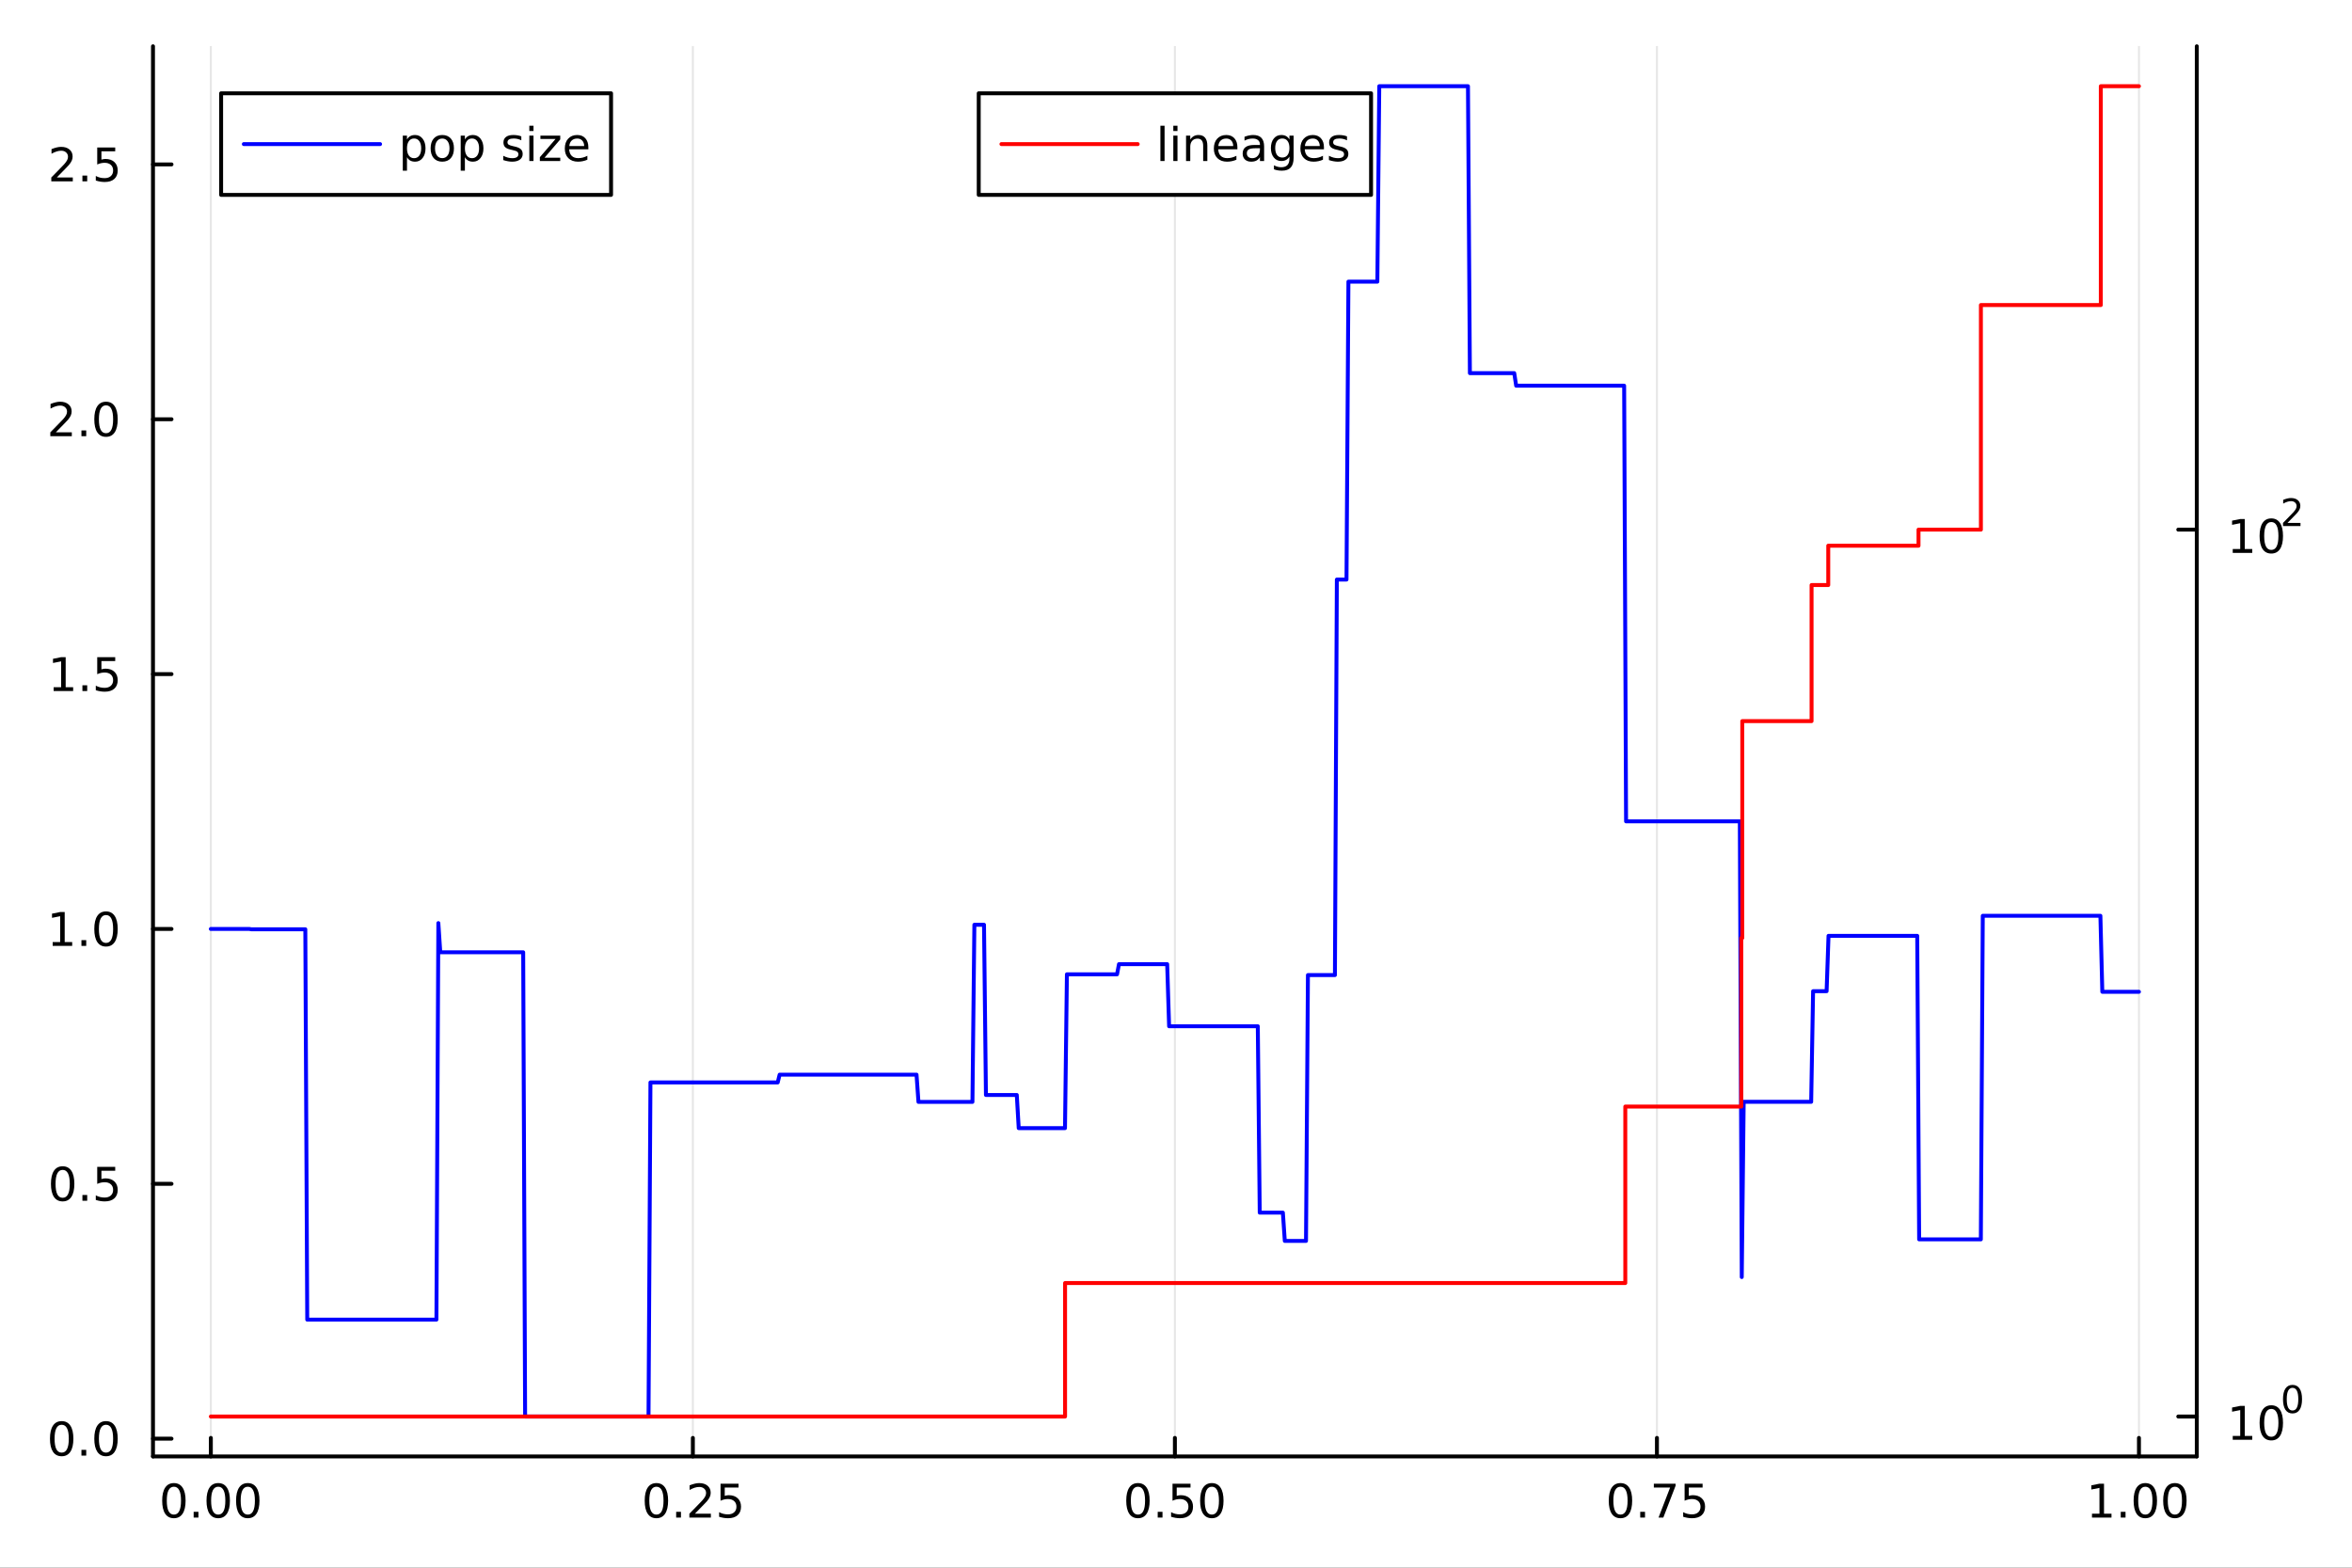 <svg xmlns="http://www.w3.org/2000/svg" xmlns:xlink="http://www.w3.org/1999/xlink" width="600" height="400" viewBox="0 0 2400 1600">
<rect x="0" y="0" width="2400" height="1600" fill="#333333" stroke="none"/>
<defs>
  <clipPath id="clip270">
    <rect x="0" y="0" width="2400" height="1600"></rect>
  </clipPath>
</defs>
<path clip-path="url(#clip270)" d="M0 1600 L2400 1600 L2400 0 L0 0  Z" fill="#ffffff" fill-rule="evenodd" fill-opacity="1"></path>
<defs>
  <clipPath id="clip271">
    <rect x="480" y="0" width="1681" height="1600"></rect>
  </clipPath>
</defs>
<path clip-path="url(#clip270)" d="M156.112 1486.45 L2241.63 1486.45 L2241.63 47.244 L156.112 47.244  Z" fill="#ffffff" fill-rule="evenodd" fill-opacity="1"></path>
<defs>
  <clipPath id="clip272">
    <rect x="156" y="47" width="2087" height="1440"></rect>
  </clipPath>
</defs>
<polyline clip-path="url(#clip272)" style="stroke:#000000; stroke-linecap:round; stroke-linejoin:round; stroke-width:2; stroke-opacity:0.1; fill:none" points="215.136,1486.45 215.136,47.244 "></polyline>
<polyline clip-path="url(#clip272)" style="stroke:#000000; stroke-linecap:round; stroke-linejoin:round; stroke-width:2; stroke-opacity:0.1; fill:none" points="707.004,1486.45 707.004,47.244 "></polyline>
<polyline clip-path="url(#clip272)" style="stroke:#000000; stroke-linecap:round; stroke-linejoin:round; stroke-width:2; stroke-opacity:0.1; fill:none" points="1198.87,1486.45 1198.87,47.244 "></polyline>
<polyline clip-path="url(#clip272)" style="stroke:#000000; stroke-linecap:round; stroke-linejoin:round; stroke-width:2; stroke-opacity:0.1; fill:none" points="1690.74,1486.45 1690.74,47.244 "></polyline>
<polyline clip-path="url(#clip272)" style="stroke:#000000; stroke-linecap:round; stroke-linejoin:round; stroke-width:2; stroke-opacity:0.1; fill:none" points="2182.61,1486.45 2182.61,47.244 "></polyline>
<polyline clip-path="url(#clip270)" style="stroke:#000000; stroke-linecap:round; stroke-linejoin:round; stroke-width:4; stroke-opacity:1; fill:none" points="156.112,1486.45 2241.63,1486.45 "></polyline>
<polyline clip-path="url(#clip270)" style="stroke:#000000; stroke-linecap:round; stroke-linejoin:round; stroke-width:4; stroke-opacity:1; fill:none" points="215.136,1486.45 215.136,1467.55 "></polyline>
<polyline clip-path="url(#clip270)" style="stroke:#000000; stroke-linecap:round; stroke-linejoin:round; stroke-width:4; stroke-opacity:1; fill:none" points="707.004,1486.45 707.004,1467.55 "></polyline>
<polyline clip-path="url(#clip270)" style="stroke:#000000; stroke-linecap:round; stroke-linejoin:round; stroke-width:4; stroke-opacity:1; fill:none" points="1198.87,1486.45 1198.87,1467.55 "></polyline>
<polyline clip-path="url(#clip270)" style="stroke:#000000; stroke-linecap:round; stroke-linejoin:round; stroke-width:4; stroke-opacity:1; fill:none" points="1690.74,1486.45 1690.74,1467.55 "></polyline>
<polyline clip-path="url(#clip270)" style="stroke:#000000; stroke-linecap:round; stroke-linejoin:round; stroke-width:4; stroke-opacity:1; fill:none" points="2182.61,1486.45 2182.61,1467.55 "></polyline>
<path clip-path="url(#clip270)" d="M177.44 1517.37 Q173.829 1517.37 172 1520.93 Q170.194 1524.47 170.194 1531.6 Q170.194 1538.71 172 1542.27 Q173.829 1545.82 177.44 1545.82 Q181.074 1545.82 182.879 1542.27 Q184.708 1538.71 184.708 1531.6 Q184.708 1524.47 182.879 1520.93 Q181.074 1517.37 177.44 1517.37 M177.44 1513.66 Q183.25 1513.66 186.305 1518.27 Q189.384 1522.85 189.384 1531.6 Q189.384 1540.33 186.305 1544.94 Q183.25 1549.52 177.44 1549.52 Q171.63 1549.52 168.551 1544.94 Q165.495 1540.33 165.495 1531.6 Q165.495 1522.85 168.551 1518.27 Q171.63 1513.66 177.44 1513.66 Z" fill="#000000" fill-rule="nonzero" fill-opacity="1"></path><path clip-path="url(#clip270)" d="M197.602 1542.97 L202.486 1542.97 L202.486 1548.85 L197.602 1548.85 L197.602 1542.97 Z" fill="#000000" fill-rule="nonzero" fill-opacity="1"></path><path clip-path="url(#clip270)" d="M222.671 1517.37 Q219.06 1517.37 217.231 1520.93 Q215.426 1524.47 215.426 1531.6 Q215.426 1538.71 217.231 1542.27 Q219.06 1545.82 222.671 1545.82 Q226.305 1545.82 228.111 1542.27 Q229.939 1538.71 229.939 1531.6 Q229.939 1524.47 228.111 1520.93 Q226.305 1517.37 222.671 1517.37 M222.671 1513.66 Q228.481 1513.66 231.537 1518.27 Q234.615 1522.85 234.615 1531.6 Q234.615 1540.33 231.537 1544.94 Q228.481 1549.52 222.671 1549.52 Q216.861 1549.52 213.782 1544.94 Q210.727 1540.33 210.727 1531.6 Q210.727 1522.85 213.782 1518.27 Q216.861 1513.66 222.671 1513.66 Z" fill="#000000" fill-rule="nonzero" fill-opacity="1"></path><path clip-path="url(#clip270)" d="M252.833 1517.37 Q249.222 1517.37 247.393 1520.93 Q245.587 1524.47 245.587 1531.6 Q245.587 1538.71 247.393 1542.27 Q249.222 1545.82 252.833 1545.82 Q256.467 1545.82 258.273 1542.27 Q260.101 1538.71 260.101 1531.6 Q260.101 1524.47 258.273 1520.93 Q256.467 1517.37 252.833 1517.37 M252.833 1513.66 Q258.643 1513.66 261.698 1518.27 Q264.777 1522.85 264.777 1531.6 Q264.777 1540.33 261.698 1544.94 Q258.643 1549.52 252.833 1549.52 Q247.023 1549.52 243.944 1544.94 Q240.888 1540.33 240.888 1531.6 Q240.888 1522.85 243.944 1518.27 Q247.023 1513.66 252.833 1513.66 Z" fill="#000000" fill-rule="nonzero" fill-opacity="1"></path><path clip-path="url(#clip270)" d="M669.805 1517.37 Q666.194 1517.37 664.365 1520.93 Q662.56 1524.47 662.56 1531.6 Q662.56 1538.71 664.365 1542.27 Q666.194 1545.82 669.805 1545.82 Q673.439 1545.82 675.245 1542.27 Q677.073 1538.71 677.073 1531.6 Q677.073 1524.47 675.245 1520.93 Q673.439 1517.37 669.805 1517.37 M669.805 1513.66 Q675.615 1513.66 678.671 1518.27 Q681.749 1522.85 681.749 1531.6 Q681.749 1540.33 678.671 1544.94 Q675.615 1549.52 669.805 1549.52 Q663.995 1549.52 660.916 1544.94 Q657.861 1540.33 657.861 1531.6 Q657.861 1522.85 660.916 1518.27 Q663.995 1513.66 669.805 1513.66 Z" fill="#000000" fill-rule="nonzero" fill-opacity="1"></path><path clip-path="url(#clip270)" d="M689.967 1542.97 L694.851 1542.97 L694.851 1548.85 L689.967 1548.85 L689.967 1542.97 Z" fill="#000000" fill-rule="nonzero" fill-opacity="1"></path><path clip-path="url(#clip270)" d="M709.064 1544.91 L725.383 1544.91 L725.383 1548.85 L703.439 1548.85 L703.439 1544.91 Q706.101 1542.16 710.684 1537.53 Q715.291 1532.88 716.471 1531.53 Q718.717 1529.01 719.596 1527.27 Q720.499 1525.51 720.499 1523.82 Q720.499 1521.07 718.555 1519.33 Q716.633 1517.6 713.532 1517.6 Q711.333 1517.6 708.879 1518.36 Q706.448 1519.13 703.671 1520.68 L703.671 1515.95 Q706.495 1514.82 708.948 1514.24 Q711.402 1513.66 713.439 1513.66 Q718.809 1513.66 722.004 1516.35 Q725.198 1519.03 725.198 1523.52 Q725.198 1525.65 724.388 1527.57 Q723.601 1529.47 721.495 1532.07 Q720.916 1532.74 717.814 1535.95 Q714.712 1539.15 709.064 1544.91 Z" fill="#000000" fill-rule="nonzero" fill-opacity="1"></path><path clip-path="url(#clip270)" d="M735.244 1514.29 L753.601 1514.29 L753.601 1518.22 L739.527 1518.22 L739.527 1526.7 Q740.545 1526.35 741.564 1526.19 Q742.582 1526 743.601 1526 Q749.388 1526 752.768 1529.17 Q756.147 1532.34 756.147 1537.76 Q756.147 1543.34 752.675 1546.44 Q749.203 1549.52 742.883 1549.52 Q740.707 1549.52 738.439 1549.15 Q736.194 1548.78 733.786 1548.04 L733.786 1543.34 Q735.869 1544.47 738.092 1545.03 Q740.314 1545.58 742.791 1545.58 Q746.795 1545.58 749.133 1543.48 Q751.471 1541.37 751.471 1537.76 Q751.471 1534.15 749.133 1532.04 Q746.795 1529.94 742.791 1529.94 Q740.916 1529.94 739.041 1530.35 Q737.189 1530.77 735.244 1531.65 L735.244 1514.29 Z" fill="#000000" fill-rule="nonzero" fill-opacity="1"></path><path clip-path="url(#clip270)" d="M1161.17 1517.37 Q1157.56 1517.37 1155.74 1520.93 Q1153.93 1524.47 1153.93 1531.6 Q1153.93 1538.71 1155.74 1542.27 Q1157.56 1545.82 1161.17 1545.82 Q1164.81 1545.82 1166.61 1542.27 Q1168.44 1538.71 1168.44 1531.6 Q1168.44 1524.47 1166.61 1520.93 Q1164.81 1517.37 1161.17 1517.37 M1161.17 1513.66 Q1166.99 1513.66 1170.04 1518.27 Q1173.12 1522.85 1173.12 1531.6 Q1173.12 1540.33 1170.04 1544.94 Q1166.99 1549.52 1161.17 1549.52 Q1155.36 1549.52 1152.29 1544.94 Q1149.23 1540.33 1149.23 1531.6 Q1149.23 1522.85 1152.29 1518.27 Q1155.36 1513.66 1161.17 1513.66 Z" fill="#000000" fill-rule="nonzero" fill-opacity="1"></path><path clip-path="url(#clip270)" d="M1181.34 1542.97 L1186.22 1542.97 L1186.22 1548.85 L1181.34 1548.85 L1181.34 1542.97 Z" fill="#000000" fill-rule="nonzero" fill-opacity="1"></path><path clip-path="url(#clip270)" d="M1196.45 1514.29 L1214.81 1514.29 L1214.81 1518.22 L1200.73 1518.22 L1200.73 1526.7 Q1201.75 1526.35 1202.77 1526.19 Q1203.79 1526 1204.81 1526 Q1210.6 1526 1213.98 1529.17 Q1217.36 1532.34 1217.36 1537.76 Q1217.36 1543.34 1213.88 1546.44 Q1210.41 1549.52 1204.09 1549.52 Q1201.92 1549.52 1199.65 1549.15 Q1197.4 1548.78 1194.99 1548.04 L1194.99 1543.34 Q1197.08 1544.47 1199.3 1545.03 Q1201.52 1545.58 1204 1545.58 Q1208 1545.58 1210.34 1543.48 Q1212.68 1541.37 1212.68 1537.76 Q1212.68 1534.15 1210.34 1532.04 Q1208 1529.94 1204 1529.94 Q1202.12 1529.94 1200.25 1530.35 Q1198.4 1530.77 1196.45 1531.65 L1196.45 1514.29 Z" fill="#000000" fill-rule="nonzero" fill-opacity="1"></path><path clip-path="url(#clip270)" d="M1236.57 1517.37 Q1232.96 1517.37 1231.13 1520.93 Q1229.32 1524.47 1229.32 1531.6 Q1229.32 1538.71 1231.13 1542.27 Q1232.96 1545.82 1236.57 1545.82 Q1240.2 1545.82 1242.01 1542.27 Q1243.84 1538.71 1243.84 1531.6 Q1243.84 1524.47 1242.01 1520.93 Q1240.2 1517.37 1236.57 1517.37 M1236.57 1513.66 Q1242.38 1513.66 1245.43 1518.27 Q1248.51 1522.85 1248.51 1531.6 Q1248.51 1540.33 1245.43 1544.94 Q1242.38 1549.52 1236.57 1549.52 Q1230.76 1549.52 1227.68 1544.94 Q1224.62 1540.33 1224.62 1531.6 Q1224.62 1522.85 1227.68 1518.27 Q1230.76 1513.66 1236.57 1513.66 Z" fill="#000000" fill-rule="nonzero" fill-opacity="1"></path><path clip-path="url(#clip270)" d="M1653.54 1517.37 Q1649.93 1517.37 1648.1 1520.93 Q1646.29 1524.47 1646.29 1531.6 Q1646.29 1538.71 1648.1 1542.27 Q1649.93 1545.82 1653.54 1545.82 Q1657.17 1545.82 1658.98 1542.27 Q1660.81 1538.71 1660.81 1531.6 Q1660.81 1524.47 1658.98 1520.93 Q1657.17 1517.37 1653.54 1517.37 M1653.54 1513.66 Q1659.35 1513.66 1662.41 1518.27 Q1665.48 1522.85 1665.48 1531.6 Q1665.48 1540.33 1662.41 1544.94 Q1659.35 1549.52 1653.54 1549.52 Q1647.73 1549.52 1644.65 1544.94 Q1641.6 1540.33 1641.6 1531.6 Q1641.6 1522.85 1644.65 1518.27 Q1647.73 1513.66 1653.54 1513.66 Z" fill="#000000" fill-rule="nonzero" fill-opacity="1"></path><path clip-path="url(#clip270)" d="M1673.7 1542.97 L1678.59 1542.97 L1678.59 1548.85 L1673.7 1548.85 L1673.7 1542.97 Z" fill="#000000" fill-rule="nonzero" fill-opacity="1"></path><path clip-path="url(#clip270)" d="M1687.59 1514.29 L1709.81 1514.29 L1709.81 1516.28 L1697.27 1548.85 L1692.38 1548.85 L1704.19 1518.22 L1687.59 1518.22 L1687.59 1514.29 Z" fill="#000000" fill-rule="nonzero" fill-opacity="1"></path><path clip-path="url(#clip270)" d="M1718.98 1514.29 L1737.34 1514.29 L1737.34 1518.22 L1723.26 1518.22 L1723.26 1526.7 Q1724.28 1526.35 1725.3 1526.19 Q1726.32 1526 1727.34 1526 Q1733.12 1526 1736.5 1529.17 Q1739.88 1532.34 1739.88 1537.76 Q1739.88 1543.34 1736.41 1546.44 Q1732.94 1549.52 1726.62 1549.52 Q1724.44 1549.52 1722.17 1549.15 Q1719.93 1548.78 1717.52 1548.04 L1717.52 1543.34 Q1719.6 1544.47 1721.83 1545.03 Q1724.05 1545.58 1726.53 1545.58 Q1730.53 1545.58 1732.87 1543.48 Q1735.21 1541.37 1735.21 1537.76 Q1735.21 1534.15 1732.87 1532.04 Q1730.53 1529.94 1726.53 1529.94 Q1724.65 1529.94 1722.78 1530.35 Q1720.92 1530.77 1718.98 1531.65 L1718.98 1514.29 Z" fill="#000000" fill-rule="nonzero" fill-opacity="1"></path><path clip-path="url(#clip270)" d="M2134.68 1544.91 L2142.32 1544.91 L2142.32 1518.55 L2134.01 1520.21 L2134.01 1515.95 L2142.27 1514.29 L2146.95 1514.29 L2146.95 1544.91 L2154.59 1544.91 L2154.59 1548.85 L2134.68 1548.85 L2134.68 1544.91 Z" fill="#000000" fill-rule="nonzero" fill-opacity="1"></path><path clip-path="url(#clip270)" d="M2164.03 1542.97 L2168.91 1542.97 L2168.91 1548.85 L2164.03 1548.85 L2164.03 1542.97 Z" fill="#000000" fill-rule="nonzero" fill-opacity="1"></path><path clip-path="url(#clip270)" d="M2189.1 1517.37 Q2185.49 1517.37 2183.66 1520.93 Q2181.85 1524.47 2181.85 1531.6 Q2181.85 1538.71 2183.66 1542.27 Q2185.49 1545.82 2189.1 1545.82 Q2192.73 1545.82 2194.54 1542.27 Q2196.37 1538.71 2196.37 1531.6 Q2196.37 1524.47 2194.54 1520.93 Q2192.73 1517.37 2189.1 1517.37 M2189.1 1513.66 Q2194.91 1513.66 2197.97 1518.27 Q2201.04 1522.85 2201.04 1531.6 Q2201.04 1540.33 2197.97 1544.94 Q2194.91 1549.52 2189.1 1549.52 Q2183.29 1549.52 2180.21 1544.94 Q2177.16 1540.33 2177.16 1531.6 Q2177.16 1522.85 2180.21 1518.27 Q2183.29 1513.66 2189.1 1513.66 Z" fill="#000000" fill-rule="nonzero" fill-opacity="1"></path><path clip-path="url(#clip270)" d="M2219.26 1517.37 Q2215.65 1517.37 2213.82 1520.93 Q2212.02 1524.47 2212.02 1531.6 Q2212.02 1538.71 2213.82 1542.27 Q2215.65 1545.82 2219.26 1545.82 Q2222.9 1545.82 2224.7 1542.27 Q2226.53 1538.71 2226.53 1531.6 Q2226.53 1524.47 2224.7 1520.93 Q2222.9 1517.37 2219.26 1517.37 M2219.26 1513.66 Q2225.07 1513.66 2228.13 1518.27 Q2231.21 1522.85 2231.21 1531.6 Q2231.21 1540.33 2228.13 1544.94 Q2225.07 1549.52 2219.26 1549.52 Q2213.45 1549.52 2210.37 1544.94 Q2207.32 1540.33 2207.32 1531.6 Q2207.32 1522.85 2210.37 1518.27 Q2213.45 1513.66 2219.26 1513.66 Z" fill="#000000" fill-rule="nonzero" fill-opacity="1"></path><polyline clip-path="url(#clip270)" style="stroke:#000000; stroke-linecap:round; stroke-linejoin:round; stroke-width:4; stroke-opacity:1; fill:none" points="156.112,1486.45 156.112,47.244 "></polyline>
<polyline clip-path="url(#clip270)" style="stroke:#000000; stroke-linecap:round; stroke-linejoin:round; stroke-width:4; stroke-opacity:1; fill:none" points="156.112,1468.33 175.01,1468.33 "></polyline>
<polyline clip-path="url(#clip270)" style="stroke:#000000; stroke-linecap:round; stroke-linejoin:round; stroke-width:4; stroke-opacity:1; fill:none" points="156.112,1208.22 175.01,1208.22 "></polyline>
<polyline clip-path="url(#clip270)" style="stroke:#000000; stroke-linecap:round; stroke-linejoin:round; stroke-width:4; stroke-opacity:1; fill:none" points="156.112,948.114 175.01,948.114 "></polyline>
<polyline clip-path="url(#clip270)" style="stroke:#000000; stroke-linecap:round; stroke-linejoin:round; stroke-width:4; stroke-opacity:1; fill:none" points="156.112,688.008 175.01,688.008 "></polyline>
<polyline clip-path="url(#clip270)" style="stroke:#000000; stroke-linecap:round; stroke-linejoin:round; stroke-width:4; stroke-opacity:1; fill:none" points="156.112,427.902 175.01,427.902 "></polyline>
<polyline clip-path="url(#clip270)" style="stroke:#000000; stroke-linecap:round; stroke-linejoin:round; stroke-width:4; stroke-opacity:1; fill:none" points="156.112,167.796 175.01,167.796 "></polyline>
<path clip-path="url(#clip270)" d="M62.937 1454.13 Q59.325 1454.13 57.497 1457.69 Q55.691 1461.23 55.691 1468.36 Q55.691 1475.47 57.497 1479.03 Q59.325 1482.57 62.937 1482.57 Q66.571 1482.57 68.376 1479.03 Q70.205 1475.47 70.205 1468.36 Q70.205 1461.23 68.376 1457.69 Q66.571 1454.13 62.937 1454.13 M62.937 1450.42 Q68.747 1450.42 71.802 1455.03 Q74.881 1459.61 74.881 1468.36 Q74.881 1477.09 71.802 1481.69 Q68.747 1486.28 62.937 1486.28 Q57.126 1486.28 54.048 1481.69 Q50.992 1477.09 50.992 1468.36 Q50.992 1459.61 54.048 1455.03 Q57.126 1450.42 62.937 1450.42 Z" fill="#000000" fill-rule="nonzero" fill-opacity="1"></path><path clip-path="url(#clip270)" d="M83.098 1479.73 L87.983 1479.73 L87.983 1485.61 L83.098 1485.61 L83.098 1479.73 Z" fill="#000000" fill-rule="nonzero" fill-opacity="1"></path><path clip-path="url(#clip270)" d="M108.168 1454.13 Q104.557 1454.13 102.728 1457.69 Q100.922 1461.23 100.922 1468.36 Q100.922 1475.47 102.728 1479.03 Q104.557 1482.57 108.168 1482.57 Q111.802 1482.57 113.608 1479.03 Q115.436 1475.47 115.436 1468.36 Q115.436 1461.23 113.608 1457.69 Q111.802 1454.13 108.168 1454.13 M108.168 1450.42 Q113.978 1450.42 117.033 1455.03 Q120.112 1459.61 120.112 1468.36 Q120.112 1477.09 117.033 1481.69 Q113.978 1486.28 108.168 1486.28 Q102.358 1486.28 99.279 1481.69 Q96.223 1477.09 96.223 1468.36 Q96.223 1459.61 99.279 1455.03 Q102.358 1450.42 108.168 1450.42 Z" fill="#000000" fill-rule="nonzero" fill-opacity="1"></path><path clip-path="url(#clip270)" d="M63.932 1194.02 Q60.321 1194.02 58.492 1197.58 Q56.687 1201.13 56.687 1208.26 Q56.687 1215.36 58.492 1218.93 Q60.321 1222.47 63.932 1222.47 Q67.566 1222.47 69.372 1218.93 Q71.2 1215.36 71.2 1208.26 Q71.2 1201.13 69.372 1197.58 Q67.566 1194.02 63.932 1194.02 M63.932 1190.32 Q69.742 1190.32 72.798 1194.92 Q75.876 1199.51 75.876 1208.26 Q75.876 1216.98 72.798 1221.59 Q69.742 1226.17 63.932 1226.17 Q58.122 1226.17 55.043 1221.59 Q51.987 1216.98 51.987 1208.26 Q51.987 1199.51 55.043 1194.92 Q58.122 1190.32 63.932 1190.32 Z" fill="#000000" fill-rule="nonzero" fill-opacity="1"></path><path clip-path="url(#clip270)" d="M84.094 1219.62 L88.978 1219.62 L88.978 1225.5 L84.094 1225.5 L84.094 1219.62 Z" fill="#000000" fill-rule="nonzero" fill-opacity="1"></path><path clip-path="url(#clip270)" d="M99.21 1190.94 L117.566 1190.94 L117.566 1194.88 L103.492 1194.88 L103.492 1203.35 Q104.51 1203 105.529 1202.84 Q106.547 1202.65 107.566 1202.65 Q113.353 1202.65 116.733 1205.82 Q120.112 1209 120.112 1214.41 Q120.112 1219.99 116.64 1223.09 Q113.168 1226.17 106.848 1226.17 Q104.672 1226.17 102.404 1225.8 Q100.159 1225.43 97.751 1224.69 L97.751 1219.99 Q99.835 1221.13 102.057 1221.68 Q104.279 1222.24 106.756 1222.24 Q110.76 1222.24 113.098 1220.13 Q115.436 1218.02 115.436 1214.41 Q115.436 1210.8 113.098 1208.7 Q110.76 1206.59 106.756 1206.59 Q104.881 1206.59 103.006 1207.01 Q101.154 1207.42 99.21 1208.3 L99.21 1190.94 Z" fill="#000000" fill-rule="nonzero" fill-opacity="1"></path><path clip-path="url(#clip270)" d="M53.747 961.459 L61.386 961.459 L61.386 935.094 L53.075 936.76 L53.075 932.501 L61.339 930.834 L66.015 930.834 L66.015 961.459 L73.654 961.459 L73.654 965.394 L53.747 965.394 L53.747 961.459 Z" fill="#000000" fill-rule="nonzero" fill-opacity="1"></path><path clip-path="url(#clip270)" d="M83.098 959.515 L87.983 959.515 L87.983 965.394 L83.098 965.394 L83.098 959.515 Z" fill="#000000" fill-rule="nonzero" fill-opacity="1"></path><path clip-path="url(#clip270)" d="M108.168 933.913 Q104.557 933.913 102.728 937.478 Q100.922 941.02 100.922 948.149 Q100.922 955.256 102.728 958.82 Q104.557 962.362 108.168 962.362 Q111.802 962.362 113.608 958.82 Q115.436 955.256 115.436 948.149 Q115.436 941.02 113.608 937.478 Q111.802 933.913 108.168 933.913 M108.168 930.209 Q113.978 930.209 117.033 934.816 Q120.112 939.399 120.112 948.149 Q120.112 956.876 117.033 961.482 Q113.978 966.066 108.168 966.066 Q102.358 966.066 99.279 961.482 Q96.223 956.876 96.223 948.149 Q96.223 939.399 99.279 934.816 Q102.358 930.209 108.168 930.209 Z" fill="#000000" fill-rule="nonzero" fill-opacity="1"></path><path clip-path="url(#clip270)" d="M54.742 701.353 L62.381 701.353 L62.381 674.987 L54.071 676.654 L54.071 672.395 L62.335 670.728 L67.011 670.728 L67.011 701.353 L74.649 701.353 L74.649 705.288 L54.742 705.288 L54.742 701.353 Z" fill="#000000" fill-rule="nonzero" fill-opacity="1"></path><path clip-path="url(#clip270)" d="M84.094 699.409 L88.978 699.409 L88.978 705.288 L84.094 705.288 L84.094 699.409 Z" fill="#000000" fill-rule="nonzero" fill-opacity="1"></path><path clip-path="url(#clip270)" d="M99.21 670.728 L117.566 670.728 L117.566 674.663 L103.492 674.663 L103.492 683.136 Q104.51 682.788 105.529 682.626 Q106.547 682.441 107.566 682.441 Q113.353 682.441 116.733 685.612 Q120.112 688.784 120.112 694.2 Q120.112 699.779 116.64 702.881 Q113.168 705.96 106.848 705.96 Q104.672 705.96 102.404 705.589 Q100.159 705.219 97.751 704.478 L97.751 699.779 Q99.835 700.913 102.057 701.469 Q104.279 702.024 106.756 702.024 Q110.76 702.024 113.098 699.918 Q115.436 697.811 115.436 694.2 Q115.436 690.589 113.098 688.483 Q110.76 686.376 106.756 686.376 Q104.881 686.376 103.006 686.793 Q101.154 687.21 99.21 688.089 L99.21 670.728 Z" fill="#000000" fill-rule="nonzero" fill-opacity="1"></path><path clip-path="url(#clip270)" d="M56.964 441.247 L73.284 441.247 L73.284 445.182 L51.339 445.182 L51.339 441.247 Q54.001 438.492 58.585 433.863 Q63.191 429.21 64.372 427.867 Q66.617 425.344 67.497 423.608 Q68.399 421.849 68.399 420.159 Q68.399 417.404 66.455 415.668 Q64.534 413.932 61.432 413.932 Q59.233 413.932 56.779 414.696 Q54.349 415.46 51.571 417.011 L51.571 412.289 Q54.395 411.154 56.849 410.576 Q59.302 409.997 61.339 409.997 Q66.71 409.997 69.904 412.682 Q73.099 415.367 73.099 419.858 Q73.099 421.988 72.288 423.909 Q71.501 425.807 69.395 428.4 Q68.816 429.071 65.714 432.289 Q62.612 435.483 56.964 441.247 Z" fill="#000000" fill-rule="nonzero" fill-opacity="1"></path><path clip-path="url(#clip270)" d="M83.098 439.302 L87.983 439.302 L87.983 445.182 L83.098 445.182 L83.098 439.302 Z" fill="#000000" fill-rule="nonzero" fill-opacity="1"></path><path clip-path="url(#clip270)" d="M108.168 413.701 Q104.557 413.701 102.728 417.266 Q100.922 420.807 100.922 427.937 Q100.922 435.043 102.728 438.608 Q104.557 442.15 108.168 442.15 Q111.802 442.15 113.608 438.608 Q115.436 435.043 115.436 427.937 Q115.436 420.807 113.608 417.266 Q111.802 413.701 108.168 413.701 M108.168 409.997 Q113.978 409.997 117.033 414.603 Q120.112 419.187 120.112 427.937 Q120.112 436.664 117.033 441.27 Q113.978 445.853 108.168 445.853 Q102.358 445.853 99.279 441.27 Q96.223 436.664 96.223 427.937 Q96.223 419.187 99.279 414.603 Q102.358 409.997 108.168 409.997 Z" fill="#000000" fill-rule="nonzero" fill-opacity="1"></path><path clip-path="url(#clip270)" d="M57.96 181.141 L74.279 181.141 L74.279 185.076 L52.335 185.076 L52.335 181.141 Q54.997 178.386 59.58 173.756 Q64.186 169.104 65.367 167.761 Q67.612 165.238 68.492 163.502 Q69.395 161.743 69.395 160.053 Q69.395 157.298 67.45 155.562 Q65.529 153.826 62.427 153.826 Q60.228 153.826 57.775 154.59 Q55.344 155.354 52.566 156.905 L52.566 152.183 Q55.39 151.048 57.844 150.47 Q60.298 149.891 62.335 149.891 Q67.705 149.891 70.899 152.576 Q74.094 155.261 74.094 159.752 Q74.094 161.882 73.284 163.803 Q72.497 165.701 70.39 168.294 Q69.811 168.965 66.71 172.182 Q63.608 175.377 57.96 181.141 Z" fill="#000000" fill-rule="nonzero" fill-opacity="1"></path><path clip-path="url(#clip270)" d="M84.094 179.196 L88.978 179.196 L88.978 185.076 L84.094 185.076 L84.094 179.196 Z" fill="#000000" fill-rule="nonzero" fill-opacity="1"></path><path clip-path="url(#clip270)" d="M99.21 150.516 L117.566 150.516 L117.566 154.451 L103.492 154.451 L103.492 162.923 Q104.51 162.576 105.529 162.414 Q106.547 162.229 107.566 162.229 Q113.353 162.229 116.733 165.4 Q120.112 168.571 120.112 173.988 Q120.112 179.567 116.64 182.668 Q113.168 185.747 106.848 185.747 Q104.672 185.747 102.404 185.377 Q100.159 185.006 97.751 184.266 L97.751 179.567 Q99.835 180.701 102.057 181.256 Q104.279 181.812 106.756 181.812 Q110.76 181.812 113.098 179.706 Q115.436 177.599 115.436 173.988 Q115.436 170.377 113.098 168.27 Q110.76 166.164 106.756 166.164 Q104.881 166.164 103.006 166.581 Q101.154 166.997 99.21 167.877 L99.21 150.516 Z" fill="#000000" fill-rule="nonzero" fill-opacity="1"></path><polyline clip-path="url(#clip272)" style="stroke:#0000ff; stroke-linecap:round; stroke-linejoin:round; stroke-width:4; stroke-opacity:1; fill:none" points="215.136,948.114 217.104,948.114 219.071,948.114 221.039,948.114 223.006,948.114 224.974,948.114 226.941,948.114 228.909,948.114 230.876,948.114 232.843,948.114 234.811,948.114 236.778,948.114 238.746,948.114 240.713,948.114 242.681,948.114 244.648,948.114 246.616,948.114 248.583,948.114 250.551,948.114 252.518,948.114 254.486,948.114 256.453,948.437 258.421,948.437 260.388,948.437 262.356,948.437 264.323,948.437 266.29,948.437 268.258,948.437 270.225,948.437 272.193,948.437 274.16,948.437 276.128,948.437 278.095,948.437 280.063,948.437 282.03,948.437 283.998,948.437 285.965,948.437 287.933,948.437 289.9,948.437 291.868,948.437 293.835,948.437 295.803,948.437 297.77,948.437 299.737,948.437 301.705,948.437 303.672,948.437 305.64,948.437 307.607,948.437 309.575,948.437 311.542,948.437 313.51,1346.82 315.477,1346.82 317.445,1346.82 319.412,1346.82 321.38,1346.82 323.347,1346.82 325.315,1346.82 327.282,1346.82 329.25,1346.82 331.217,1346.82 333.184,1346.82 335.152,1346.82 337.119,1346.82 339.087,1346.82 341.054,1346.82 343.022,1346.82 344.989,1346.82 346.957,1346.82 348.924,1346.82 350.892,1346.82 352.859,1346.82 354.827,1346.82 356.794,1346.82 358.762,1346.82 360.729,1346.82 362.697,1346.82 364.664,1346.82 366.631,1346.82 368.599,1346.82 370.566,1346.82 372.534,1346.82 374.501,1346.82 376.469,1346.82 378.436,1346.82 380.404,1346.82 382.371,1346.82 384.339,1346.82 386.306,1346.82 388.274,1346.82 390.241,1346.82 392.209,1346.82 394.176,1346.82 396.144,1346.82 398.111,1346.82 400.078,1346.82 402.046,1346.82 404.013,1346.82 405.981,1346.82 407.948,1346.82 409.916,1346.82 411.883,1346.82 413.851,1346.82 415.818,1346.82 417.786,1346.82 419.753,1346.82 421.721,1346.82 423.688,1346.82 425.656,1346.82 427.623,1346.82 429.591,1346.82 431.558,1346.82 433.525,1346.82 435.493,1346.82 437.46,1346.82 439.428,1346.82 441.395,1346.82 443.363,1346.82 445.33,1346.82 447.298,942.116 449.265,971.906 451.233,971.906 453.2,971.906 455.168,971.906 457.135,971.906 459.103,971.906 461.07,971.906 463.038,971.906 465.005,971.906 466.972,971.906 468.94,971.906 470.907,971.906 472.875,971.906 474.842,971.906 476.81,971.906 478.777,971.906 480.745,971.906 482.712,971.906 484.68,971.906 486.647,971.906 488.615,971.906 490.582,971.906 492.55,971.906 494.517,971.906 496.485,971.906 498.452,971.906 500.419,971.906 502.387,971.906 504.354,971.906 506.322,971.906 508.289,971.906 510.257,971.906 512.224,971.906 514.192,971.906 516.159,971.906 518.127,971.906 520.094,971.906 522.062,971.906 524.029,971.906 525.997,971.906 527.964,971.906 529.932,971.906 531.899,971.906 533.866,971.906 535.834,1445.72 537.801,1445.72 539.769,1445.72 541.736,1445.72 543.704,1445.72 545.671,1445.72 547.639,1445.72 549.606,1445.72 551.574,1445.72 553.541,1445.72 555.509,1445.72 557.476,1445.72 559.444,1445.72 561.411,1445.72 563.379,1445.72 565.346,1445.72 567.313,1445.72 569.281,1445.72 571.248,1445.72 573.216,1445.72 575.183,1445.72 577.151,1445.72 579.118,1445.72 581.086,1445.72 583.053,1445.72 585.021,1445.72 586.988,1445.72 588.956,1445.72 590.923,1445.72 592.891,1445.72 594.858,1445.72 596.826,1445.72 598.793,1445.72 600.76,1445.72 602.728,1445.72 604.695,1445.72 606.663,1445.72 608.63,1445.72 610.598,1445.72 612.565,1445.72 614.533,1445.72 616.5,1445.72 618.468,1445.72 620.435,1445.72 622.403,1445.72 624.37,1445.72 626.338,1445.72 628.305,1445.72 630.273,1445.72 632.24,1445.72 634.207,1445.72 636.175,1445.72 638.142,1445.72 640.11,1445.72 642.077,1445.72 644.045,1445.72 646.012,1445.72 647.98,1445.72 649.947,1445.72 651.915,1445.72 653.882,1445.72 655.85,1445.72 657.817,1445.72 659.785,1445.72 661.752,1445.72 663.72,1104.75 665.687,1104.75 667.654,1104.75 669.622,1104.75 671.589,1104.75 673.557,1104.75 675.524,1104.75 677.492,1104.75 679.459,1104.75 681.427,1104.75 683.394,1104.75 685.362,1104.75 687.329,1104.75 689.297,1104.75 691.264,1104.75 693.232,1104.75 695.199,1104.75 697.167,1104.75 699.134,1104.75 701.101,1104.75 703.069,1104.75 705.036,1104.75 707.004,1104.75 708.971,1104.75 710.939,1104.75 712.906,1104.75 714.874,1104.75 716.841,1104.75 718.809,1104.75 720.776,1104.75 722.744,1104.75 724.711,1104.75 726.679,1104.75 728.646,1104.75 730.614,1104.75 732.581,1104.75 734.548,1104.75 736.516,1104.75 738.483,1104.75 740.451,1104.75 742.418,1104.75 744.386,1104.75 746.353,1104.75 748.321,1104.75 750.288,1104.75 752.256,1104.75 754.223,1104.75 756.191,1104.75 758.158,1104.75 760.126,1104.75 762.093,1104.75 764.061,1104.75 766.028,1104.75 767.995,1104.75 769.963,1104.75 771.93,1104.75 773.898,1104.75 775.865,1104.75 777.833,1104.75 779.8,1104.75 781.768,1104.75 783.735,1104.75 785.703,1104.75 787.67,1104.75 789.638,1104.75 791.605,1104.75 793.573,1104.75 795.54,1096.82 797.508,1096.82 799.475,1096.82 801.442,1096.82 803.41,1096.82 805.377,1096.82 807.345,1096.82 809.312,1096.82 811.28,1096.82 813.247,1096.82 815.215,1096.82 817.182,1096.82 819.15,1096.82 821.117,1096.82 823.085,1096.82 825.052,1096.82 827.02,1096.82 828.987,1096.82 830.955,1096.82 832.922,1096.82 834.889,1096.82 836.857,1096.82 838.824,1096.82 840.792,1096.82 842.759,1096.82 844.727,1096.82 846.694,1096.82 848.662,1096.82 850.629,1096.82 852.597,1096.82 854.564,1096.82 856.532,1096.82 858.499,1096.82 860.467,1096.82 862.434,1096.82 864.402,1096.82 866.369,1096.82 868.336,1096.82 870.304,1096.82 872.271,1096.82 874.239,1096.82 876.206,1096.82 878.174,1096.82 880.141,1096.82 882.109,1096.82 884.076,1096.82 886.044,1096.82 888.011,1096.82 889.979,1096.82 891.946,1096.82 893.914,1096.82 895.881,1096.82 897.849,1096.82 899.816,1096.82 901.783,1096.82 903.751,1096.82 905.718,1096.82 907.686,1096.82 909.653,1096.82 911.621,1096.82 913.588,1096.82 915.556,1096.82 917.523,1096.82 919.491,1096.82 921.458,1096.82 923.426,1096.82 925.393,1096.82 927.361,1096.82 929.328,1096.82 931.296,1096.82 933.263,1096.82 935.23,1096.82 937.198,1124.6 939.165,1124.6 941.133,1124.6 943.1,1124.6 945.068,1124.6 947.035,1124.6 949.003,1124.6 950.97,1124.6 952.938,1124.6 954.905,1124.6 956.873,1124.6 958.84,1124.6 960.808,1124.6 962.775,1124.6 964.743,1124.6 966.71,1124.6 968.677,1124.6 970.645,1124.6 972.612,1124.6 974.58,1124.6 976.547,1124.6 978.515,1124.6 980.482,1124.6 982.45,1124.6 984.417,1124.6 986.385,1124.6 988.352,1124.6 990.32,1124.6 992.287,1124.6 994.255,943.838 996.222,943.838 998.19,943.838 1000.16,943.838 1002.12,943.838 1004.09,943.838 1006.06,1117.56 1008.03,1117.56 1009.99,1117.56 1011.96,1117.56 1013.93,1117.56 1015.9,1117.56 1017.86,1117.56 1019.83,1117.56 1021.8,1117.56 1023.77,1117.56 1025.73,1117.56 1027.7,1117.56 1029.67,1117.56 1031.64,1117.56 1033.6,1117.56 1035.57,1117.56 1037.54,1117.56 1039.51,1151.38 1041.47,1151.38 1043.44,1151.38 1045.41,1151.38 1047.38,1151.38 1049.34,1151.38 1051.31,1151.38 1053.28,1151.38 1055.25,1151.38 1057.21,1151.38 1059.18,1151.38 1061.15,1151.38 1063.12,1151.38 1065.08,1151.38 1067.05,1151.38 1069.02,1151.38 1070.99,1151.38 1072.95,1151.38 1074.92,1151.38 1076.89,1151.38 1078.86,1151.38 1080.82,1151.38 1082.79,1151.38 1084.76,1151.38 1086.73,1151.38 1088.69,994.393 1090.66,994.393 1092.63,994.393 1094.6,994.393 1096.56,994.393 1098.53,994.393 1100.5,994.393 1102.47,994.393 1104.43,994.393 1106.4,994.393 1108.37,994.393 1110.34,994.393 1112.3,994.393 1114.27,994.393 1116.24,994.393 1118.21,994.393 1120.17,994.393 1122.14,994.393 1124.11,994.393 1126.08,994.393 1128.04,994.393 1130.01,994.393 1131.98,994.393 1133.95,994.393 1135.91,994.393 1137.88,994.393 1139.85,994.393 1141.81,984.038 1143.78,984.038 1145.75,984.038 1147.72,984.038 1149.68,984.038 1151.65,984.038 1153.62,984.038 1155.59,984.038 1157.55,984.038 1159.52,984.038 1161.49,984.038 1163.46,984.038 1165.42,984.038 1167.39,984.038 1169.36,984.038 1171.33,984.038 1173.29,984.038 1175.26,984.038 1177.23,984.038 1179.2,984.038 1181.16,984.038 1183.13,984.038 1185.1,984.038 1187.07,984.038 1189.03,984.038 1191,984.038 1192.97,1047.41 1194.94,1047.41 1196.9,1047.41 1198.87,1047.41 1200.84,1047.41 1202.81,1047.41 1204.77,1047.41 1206.74,1047.41 1208.71,1047.41 1210.68,1047.41 1212.64,1047.41 1214.61,1047.41 1216.58,1047.41 1218.55,1047.41 1220.51,1047.41 1222.48,1047.41 1224.45,1047.41 1226.42,1047.41 1228.38,1047.41 1230.35,1047.41 1232.32,1047.41 1234.29,1047.41 1236.25,1047.41 1238.22,1047.41 1240.19,1047.41 1242.16,1047.41 1244.12,1047.41 1246.09,1047.41 1248.06,1047.41 1250.03,1047.41 1251.99,1047.41 1253.96,1047.41 1255.93,1047.41 1257.9,1047.41 1259.86,1047.41 1261.83,1047.41 1263.8,1047.41 1265.77,1047.41 1267.73,1047.41 1269.7,1047.41 1271.67,1047.41 1273.64,1047.41 1275.6,1047.41 1277.57,1047.41 1279.54,1047.41 1281.51,1047.41 1283.47,1047.41 1285.44,1237.64 1287.41,1237.64 1289.38,1237.64 1291.34,1237.64 1293.31,1237.64 1295.28,1237.64 1297.25,1237.64 1299.21,1237.64 1301.18,1237.64 1303.15,1237.64 1305.11,1237.64 1307.08,1237.64 1309.05,1237.64 1311.02,1266.48 1312.98,1266.48 1314.95,1266.48 1316.92,1266.48 1318.89,1266.48 1320.85,1266.48 1322.82,1266.48 1324.79,1266.48 1326.76,1266.48 1328.72,1266.48 1330.69,1266.48 1332.66,1266.48 1334.63,995.174 1336.59,995.174 1338.56,995.174 1340.53,995.174 1342.5,995.174 1344.46,995.174 1346.43,995.174 1348.4,995.174 1350.37,995.174 1352.33,995.174 1354.3,995.174 1356.27,995.174 1358.24,995.174 1360.2,995.174 1362.17,995.174 1364.14,591.506 1366.11,591.506 1368.07,591.506 1370.04,591.506 1372.01,591.506 1373.98,591.506 1375.94,287.467 1377.91,287.467 1379.88,287.467 1381.85,287.467 1383.81,287.467 1385.78,287.467 1387.75,287.467 1389.72,287.467 1391.68,287.467 1393.65,287.467 1395.62,287.467 1397.59,287.467 1399.55,287.467 1401.52,287.467 1403.49,287.467 1405.46,287.467 1407.42,87.976 1409.39,87.976 1411.36,87.976 1413.33,87.976 1415.29,87.976 1417.26,87.976 1419.23,87.976 1421.2,87.976 1423.16,87.976 1425.13,87.976 1427.1,87.976 1429.07,87.976 1431.03,87.976 1433,87.976 1434.97,87.976 1436.94,87.976 1438.9,87.976 1440.87,87.976 1442.84,87.976 1444.81,87.976 1446.77,87.976 1448.74,87.976 1450.71,87.976 1452.68,87.976 1454.64,87.976 1456.61,87.976 1458.58,87.976 1460.55,87.976 1462.51,87.976 1464.48,87.976 1466.45,87.976 1468.42,87.976 1470.38,87.976 1472.35,87.976 1474.32,87.976 1476.28,87.976 1478.25,87.976 1480.22,87.976 1482.19,87.976 1484.15,87.976 1486.12,87.976 1488.09,87.976 1490.06,87.976 1492.02,87.976 1493.99,87.976 1495.96,87.976 1497.93,87.976 1499.89,380.826 1501.86,380.826 1503.83,380.826 1505.8,380.826 1507.76,380.826 1509.73,380.826 1511.7,380.826 1513.67,380.826 1515.63,380.826 1517.6,380.826 1519.57,380.826 1521.54,380.826 1523.5,380.826 1525.47,380.826 1527.44,380.826 1529.41,380.826 1531.37,380.826 1533.34,380.826 1535.31,380.826 1537.28,380.826 1539.24,380.826 1541.21,380.826 1543.18,380.826 1545.15,380.826 1547.11,393.646 1549.08,393.646 1551.05,393.646 1553.02,393.646 1554.98,393.646 1556.95,393.646 1558.92,393.646 1560.89,393.646 1562.85,393.646 1564.82,393.646 1566.79,393.646 1568.76,393.646 1570.72,393.646 1572.69,393.646 1574.66,393.646 1576.63,393.646 1578.59,393.646 1580.56,393.646 1582.53,393.646 1584.5,393.646 1586.46,393.646 1588.43,393.646 1590.4,393.646 1592.37,393.646 1594.33,393.646 1596.3,393.646 1598.27,393.646 1600.24,393.646 1602.2,393.646 1604.17,393.646 1606.14,393.646 1608.11,393.646 1610.07,393.646 1612.04,393.646 1614.01,393.646 1615.98,393.646 1617.94,393.646 1619.91,393.646 1621.88,393.646 1623.85,393.646 1625.81,393.646 1627.78,393.646 1629.75,393.646 1631.72,393.646 1633.68,393.646 1635.65,393.646 1637.62,393.646 1639.58,393.646 1641.55,393.646 1643.52,393.646 1645.49,393.646 1647.45,393.646 1649.42,393.646 1651.39,393.646 1653.36,393.646 1655.32,393.646 1657.29,393.646 1659.26,838.286 1661.23,838.286 1663.19,838.286 1665.16,838.286 1667.13,838.286 1669.1,838.286 1671.06,838.286 1673.03,838.286 1675,838.286 1676.97,838.286 1678.93,838.286 1680.9,838.286 1682.87,838.286 1684.84,838.286 1686.8,838.286 1688.77,838.286 1690.74,838.286 1692.71,838.286 1694.67,838.286 1696.64,838.286 1698.61,838.286 1700.58,838.286 1702.54,838.286 1704.51,838.286 1706.48,838.286 1708.45,838.286 1710.41,838.286 1712.38,838.286 1714.35,838.286 1716.32,838.286 1718.28,838.286 1720.25,838.286 1722.22,838.286 1724.19,838.286 1726.15,838.286 1728.12,838.286 1730.09,838.286 1732.06,838.286 1734.02,838.286 1735.99,838.286 1737.96,838.286 1739.93,838.286 1741.89,838.286 1743.86,838.286 1745.83,838.286 1747.8,838.286 1749.76,838.286 1751.73,838.286 1753.7,838.286 1755.67,838.286 1757.63,838.286 1759.6,838.286 1761.57,838.286 1763.54,838.286 1765.5,838.286 1767.47,838.286 1769.44,838.286 1771.41,838.286 1773.37,838.286 1775.34,838.286 1777.31,1303.38 1779.28,1124.52 1781.24,1124.52 1783.21,1124.52 1785.18,1124.52 1787.15,1124.52 1789.11,1124.52 1791.08,1124.52 1793.05,1124.52 1795.02,1124.52 1796.98,1124.52 1798.95,1124.52 1800.92,1124.52 1802.89,1124.52 1804.85,1124.52 1806.82,1124.52 1808.79,1124.52 1810.75,1124.52 1812.72,1124.52 1814.69,1124.52 1816.66,1124.52 1818.62,1124.52 1820.59,1124.52 1822.56,1124.52 1824.53,1124.52 1826.49,1124.52 1828.46,1124.52 1830.43,1124.52 1832.4,1124.52 1834.36,1124.52 1836.33,1124.52 1838.3,1124.52 1840.27,1124.52 1842.23,1124.52 1844.2,1124.52 1846.17,1124.52 1848.14,1124.52 1850.1,1011.62 1852.07,1011.62 1854.04,1011.62 1856.01,1011.62 1857.97,1011.62 1859.94,1011.62 1861.91,1011.62 1863.88,1011.62 1865.84,955.137 1867.81,955.137 1869.78,955.137 1871.75,955.137 1873.71,955.137 1875.68,955.137 1877.65,955.137 1879.62,955.137 1881.58,955.137 1883.55,955.137 1885.52,955.137 1887.49,955.137 1889.45,955.137 1891.42,955.137 1893.39,955.137 1895.36,955.137 1897.32,955.137 1899.29,955.137 1901.26,955.137 1903.23,955.137 1905.19,955.137 1907.16,955.137 1909.13,955.137 1911.1,955.137 1913.06,955.137 1915.03,955.137 1917,955.137 1918.97,955.137 1920.93,955.137 1922.9,955.137 1924.87,955.137 1926.84,955.137 1928.8,955.137 1930.77,955.137 1932.74,955.137 1934.71,955.137 1936.67,955.137 1938.64,955.137 1940.61,955.137 1942.58,955.137 1944.54,955.137 1946.51,955.137 1948.48,955.137 1950.45,955.137 1952.41,955.137 1954.38,955.137 1956.35,955.137 1958.32,1264.9 1960.28,1264.9 1962.25,1264.9 1964.22,1264.9 1966.19,1264.9 1968.15,1264.9 1970.12,1264.9 1972.09,1264.9 1974.05,1264.9 1976.02,1264.9 1977.99,1264.9 1979.96,1264.9 1981.92,1264.9 1983.89,1264.9 1985.86,1264.9 1987.83,1264.9 1989.79,1264.9 1991.76,1264.9 1993.73,1264.9 1995.7,1264.9 1997.66,1264.9 1999.63,1264.9 2001.6,1264.9 2003.57,1264.9 2005.53,1264.9 2007.5,1264.9 2009.47,1264.9 2011.44,1264.9 2013.4,1264.9 2015.37,1264.9 2017.34,1264.9 2019.31,1264.9 2021.27,1264.9 2023.24,934.666 2025.21,934.666 2027.18,934.666 2029.14,934.666 2031.11,934.666 2033.08,934.666 2035.05,934.666 2037.01,934.666 2038.98,934.666 2040.95,934.666 2042.92,934.666 2044.88,934.666 2046.85,934.666 2048.82,934.666 2050.79,934.666 2052.75,934.666 2054.72,934.666 2056.69,934.666 2058.66,934.666 2060.62,934.666 2062.59,934.666 2064.56,934.666 2066.53,934.666 2068.49,934.666 2070.46,934.666 2072.43,934.666 2074.4,934.666 2076.36,934.666 2078.33,934.666 2080.3,934.666 2082.27,934.666 2084.23,934.666 2086.2,934.666 2088.17,934.666 2090.14,934.666 2092.1,934.666 2094.07,934.666 2096.04,934.666 2098.01,934.666 2099.97,934.666 2101.94,934.666 2103.91,934.666 2105.88,934.666 2107.84,934.666 2109.81,934.666 2111.78,934.666 2113.75,934.666 2115.71,934.666 2117.68,934.666 2119.65,934.666 2121.62,934.666 2123.58,934.666 2125.55,934.666 2127.52,934.666 2129.49,934.666 2131.45,934.666 2133.42,934.666 2135.39,934.666 2137.36,934.666 2139.32,934.666 2141.29,934.666 2143.26,934.666 2145.22,1012.25 2147.19,1012.25 2149.16,1012.25 2151.13,1012.25 2153.09,1012.25 2155.06,1012.25 2157.03,1012.25 2159,1012.25 2160.96,1012.25 2162.93,1012.25 2164.9,1012.25 2166.87,1012.25 2168.83,1012.25 2170.8,1012.25 2172.77,1012.25 2174.74,1012.25 2176.7,1012.25 2178.67,1012.25 2180.64,1012.25 2182.61,1012.25 "></polyline>
<path clip-path="url(#clip270)" d="M225.629 198.898 L623.532 198.898 L623.532 95.218 L225.629 95.218  Z" fill="#ffffff" fill-rule="evenodd" fill-opacity="1"></path>
<polyline clip-path="url(#clip270)" style="stroke:#000000; stroke-linecap:round; stroke-linejoin:round; stroke-width:4; stroke-opacity:1; fill:none" points="225.629,198.898 623.532,198.898 623.532,95.218 225.629,95.218 225.629,198.898 "></polyline>
<polyline clip-path="url(#clip270)" style="stroke:#0000ff; stroke-linecap:round; stroke-linejoin:round; stroke-width:4; stroke-opacity:1; fill:none" points="248.802,147.058 387.836,147.058 "></polyline>
<path clip-path="url(#clip270)" d="M415.291 160.449 L415.291 174.199 L411.009 174.199 L411.009 138.412 L415.291 138.412 L415.291 142.347 Q416.634 140.032 418.671 138.921 Q420.731 137.787 423.578 137.787 Q428.3 137.787 431.24 141.537 Q434.203 145.287 434.203 151.398 Q434.203 157.509 431.24 161.259 Q428.3 165.009 423.578 165.009 Q420.731 165.009 418.671 163.898 Q416.634 162.763 415.291 160.449 M429.782 151.398 Q429.782 146.699 427.837 144.037 Q425.916 141.352 422.537 141.352 Q419.157 141.352 417.213 144.037 Q415.291 146.699 415.291 151.398 Q415.291 156.097 417.213 158.782 Q419.157 161.444 422.537 161.444 Q425.916 161.444 427.837 158.782 Q429.782 156.097 429.782 151.398 Z" fill="#000000" fill-rule="nonzero" fill-opacity="1"></path><path clip-path="url(#clip270)" d="M451.31 141.398 Q447.884 141.398 445.893 144.083 Q443.902 146.745 443.902 151.398 Q443.902 156.051 445.87 158.736 Q447.861 161.398 451.31 161.398 Q454.712 161.398 456.703 158.713 Q458.694 156.027 458.694 151.398 Q458.694 146.791 456.703 144.106 Q454.712 141.398 451.31 141.398 M451.31 137.787 Q456.865 137.787 460.036 141.398 Q463.208 145.009 463.208 151.398 Q463.208 157.764 460.036 161.398 Q456.865 165.009 451.31 165.009 Q445.731 165.009 442.56 161.398 Q439.411 157.764 439.411 151.398 Q439.411 145.009 442.56 141.398 Q445.731 137.787 451.31 137.787 Z" fill="#000000" fill-rule="nonzero" fill-opacity="1"></path><path clip-path="url(#clip270)" d="M474.388 160.449 L474.388 174.199 L470.106 174.199 L470.106 138.412 L474.388 138.412 L474.388 142.347 Q475.731 140.032 477.768 138.921 Q479.828 137.787 482.675 137.787 Q487.397 137.787 490.337 141.537 Q493.3 145.287 493.3 151.398 Q493.3 157.509 490.337 161.259 Q487.397 165.009 482.675 165.009 Q479.828 165.009 477.768 163.898 Q475.731 162.763 474.388 160.449 M488.879 151.398 Q488.879 146.699 486.934 144.037 Q485.013 141.352 481.633 141.352 Q478.254 141.352 476.309 144.037 Q474.388 146.699 474.388 151.398 Q474.388 156.097 476.309 158.782 Q478.254 161.444 481.633 161.444 Q485.013 161.444 486.934 158.782 Q488.879 156.097 488.879 151.398 Z" fill="#000000" fill-rule="nonzero" fill-opacity="1"></path><path clip-path="url(#clip270)" d="M531.957 139.176 L531.957 143.203 Q530.152 142.277 528.207 141.815 Q526.263 141.352 524.18 141.352 Q521.008 141.352 519.411 142.324 Q517.837 143.296 517.837 145.24 Q517.837 146.722 518.971 147.578 Q520.106 148.412 523.531 149.176 L524.99 149.5 Q529.527 150.472 531.425 152.254 Q533.346 154.014 533.346 157.185 Q533.346 160.796 530.476 162.902 Q527.629 165.009 522.629 165.009 Q520.545 165.009 518.277 164.592 Q516.031 164.199 513.531 163.388 L513.531 158.99 Q515.893 160.217 518.184 160.842 Q520.476 161.444 522.721 161.444 Q525.73 161.444 527.351 160.426 Q528.971 159.384 528.971 157.509 Q528.971 155.773 527.791 154.847 Q526.633 153.921 522.675 153.064 L521.193 152.717 Q517.235 151.884 515.476 150.171 Q513.717 148.435 513.717 145.426 Q513.717 141.768 516.309 139.778 Q518.902 137.787 523.67 137.787 Q526.031 137.787 528.115 138.134 Q530.198 138.481 531.957 139.176 Z" fill="#000000" fill-rule="nonzero" fill-opacity="1"></path><path clip-path="url(#clip270)" d="M540.129 138.412 L544.388 138.412 L544.388 164.338 L540.129 164.338 L540.129 138.412 M540.129 128.319 L544.388 128.319 L544.388 133.713 L540.129 133.713 L540.129 128.319 Z" fill="#000000" fill-rule="nonzero" fill-opacity="1"></path><path clip-path="url(#clip270)" d="M551.448 138.412 L571.679 138.412 L571.679 142.301 L555.661 160.935 L571.679 160.935 L571.679 164.338 L550.869 164.338 L550.869 160.449 L566.888 141.815 L551.448 141.815 L551.448 138.412 Z" fill="#000000" fill-rule="nonzero" fill-opacity="1"></path><path clip-path="url(#clip270)" d="M600.36 150.31 L600.36 152.393 L580.776 152.393 Q581.054 156.791 583.415 159.106 Q585.8 161.398 590.036 161.398 Q592.489 161.398 594.781 160.796 Q597.096 160.194 599.364 158.99 L599.364 163.018 Q597.073 163.99 594.665 164.5 Q592.258 165.009 589.781 165.009 Q583.577 165.009 579.943 161.398 Q576.332 157.787 576.332 151.629 Q576.332 145.264 579.758 141.537 Q583.207 137.787 589.04 137.787 Q594.272 137.787 597.304 141.166 Q600.36 144.523 600.36 150.31 M596.1 149.06 Q596.054 145.565 594.133 143.481 Q592.235 141.398 589.087 141.398 Q585.522 141.398 583.369 143.412 Q581.239 145.426 580.915 149.083 L596.1 149.06 Z" fill="#000000" fill-rule="nonzero" fill-opacity="1"></path><polyline clip-path="url(#clip270)" style="stroke:#000000; stroke-linecap:round; stroke-linejoin:round; stroke-width:4; stroke-opacity:1; fill:none" points="2241.63,1486.45 2241.63,47.244 "></polyline>
<polyline clip-path="url(#clip270)" style="stroke:#000000; stroke-linecap:round; stroke-linejoin:round; stroke-width:4; stroke-opacity:1; fill:none" points="2241.63,1445.72 2222.73,1445.72 "></polyline>
<polyline clip-path="url(#clip270)" style="stroke:#000000; stroke-linecap:round; stroke-linejoin:round; stroke-width:4; stroke-opacity:1; fill:none" points="2241.63,540.556 2222.73,540.556 "></polyline>
<path clip-path="url(#clip270)" d="M2278.3 1465.51 L2285.94 1465.51 L2285.94 1439.14 L2277.63 1440.81 L2277.63 1436.55 L2285.89 1434.88 L2290.57 1434.88 L2290.57 1465.51 L2298.21 1465.51 L2298.21 1469.44 L2278.3 1469.44 L2278.3 1465.51 Z" fill="#000000" fill-rule="nonzero" fill-opacity="1"></path><path clip-path="url(#clip270)" d="M2317.65 1437.96 Q2314.04 1437.96 2312.21 1441.53 Q2310.41 1445.07 2310.41 1452.2 Q2310.41 1459.3 2312.21 1462.87 Q2314.04 1466.41 2317.65 1466.41 Q2321.29 1466.41 2323.09 1462.87 Q2324.92 1459.3 2324.92 1452.2 Q2324.92 1445.07 2323.09 1441.53 Q2321.29 1437.96 2317.65 1437.96 M2317.65 1434.26 Q2323.46 1434.26 2326.52 1438.86 Q2329.6 1443.45 2329.6 1452.2 Q2329.6 1460.92 2326.52 1465.53 Q2323.46 1470.11 2317.65 1470.11 Q2311.84 1470.11 2308.77 1465.53 Q2305.71 1460.92 2305.71 1452.2 Q2305.71 1443.45 2308.77 1438.86 Q2311.84 1434.26 2317.65 1434.26 Z" fill="#000000" fill-rule="nonzero" fill-opacity="1"></path><path clip-path="url(#clip270)" d="M2339.3 1416.45 Q2336.37 1416.45 2334.88 1419.35 Q2333.42 1422.23 2333.42 1428.02 Q2333.42 1433.8 2334.88 1436.69 Q2336.37 1439.57 2339.3 1439.57 Q2342.26 1439.57 2343.72 1436.69 Q2345.21 1433.8 2345.21 1428.02 Q2345.21 1422.23 2343.72 1419.35 Q2342.26 1416.45 2339.3 1416.45 M2339.3 1413.45 Q2344.02 1413.45 2346.51 1417.19 Q2349.01 1420.91 2349.01 1428.02 Q2349.01 1435.11 2346.51 1438.85 Q2344.02 1442.58 2339.3 1442.58 Q2334.58 1442.58 2332.08 1438.85 Q2329.6 1435.11 2329.6 1428.02 Q2329.6 1420.91 2332.08 1417.19 Q2334.58 1413.45 2339.3 1413.45 Z" fill="#000000" fill-rule="nonzero" fill-opacity="1"></path><path clip-path="url(#clip270)" d="M2278.3 560.349 L2285.94 560.349 L2285.94 533.983 L2277.63 535.65 L2277.63 531.39 L2285.89 529.724 L2290.57 529.724 L2290.57 560.349 L2298.21 560.349 L2298.21 564.284 L2278.3 564.284 L2278.3 560.349 Z" fill="#000000" fill-rule="nonzero" fill-opacity="1"></path><path clip-path="url(#clip270)" d="M2317.65 532.802 Q2314.04 532.802 2312.21 536.367 Q2310.41 539.909 2310.41 547.038 Q2310.41 554.145 2312.21 557.71 Q2314.04 561.251 2317.65 561.251 Q2321.29 561.251 2323.09 557.71 Q2324.92 554.145 2324.92 547.038 Q2324.92 539.909 2323.09 536.367 Q2321.29 532.802 2317.65 532.802 M2317.65 529.099 Q2323.46 529.099 2326.52 533.705 Q2329.6 538.288 2329.6 547.038 Q2329.6 555.765 2326.52 560.372 Q2323.46 564.955 2317.65 564.955 Q2311.84 564.955 2308.77 560.372 Q2305.71 555.765 2305.71 547.038 Q2305.71 538.288 2308.77 533.705 Q2311.84 529.099 2317.65 529.099 Z" fill="#000000" fill-rule="nonzero" fill-opacity="1"></path><path clip-path="url(#clip270)" d="M2334.17 533.676 L2347.43 533.676 L2347.43 536.873 L2329.6 536.873 L2329.6 533.676 Q2331.76 531.438 2335.49 527.676 Q2339.23 523.896 2340.19 522.805 Q2342.01 520.755 2342.73 519.344 Q2343.46 517.915 2343.46 516.542 Q2343.46 514.304 2341.88 512.893 Q2340.32 511.483 2337.8 511.483 Q2336.01 511.483 2334.02 512.103 Q2332.04 512.724 2329.79 513.984 L2329.79 510.147 Q2332.08 509.226 2334.07 508.756 Q2336.07 508.285 2337.72 508.285 Q2342.09 508.285 2344.68 510.467 Q2347.28 512.649 2347.28 516.298 Q2347.28 518.028 2346.62 519.589 Q2345.98 521.131 2344.27 523.238 Q2343.8 523.783 2341.28 526.397 Q2338.76 528.993 2334.17 533.676 Z" fill="#000000" fill-rule="nonzero" fill-opacity="1"></path><polyline clip-path="url(#clip272)" style="stroke:#ff0000; stroke-linecap:round; stroke-linejoin:round; stroke-width:4; stroke-opacity:1; fill:none" points="2182.61,87.976 2143.69,87.976 2143.69,311.322 2021.33,311.322 2021.33,540.556 1957.67,540.556 1957.67,556.945 1865.57,556.945 1865.57,597.101 1848.54,597.101 1848.54,735.979 1777.84,735.979 1777.84,957.3 1776.83,957.3 1776.83,1129.38 1658.46,1129.38 1658.46,1309.48 1086.81,1309.48 1086.81,1445.72 215.136,1445.72 "></polyline>
<path clip-path="url(#clip270)" d="M998.705 198.898 L1399.04 198.898 L1399.04 95.218 L998.705 95.218  Z" fill="#ffffff" fill-rule="evenodd" fill-opacity="1"></path>
<polyline clip-path="url(#clip270)" style="stroke:#000000; stroke-linecap:round; stroke-linejoin:round; stroke-width:4; stroke-opacity:1; fill:none" points="998.705,198.898 1399.04,198.898 1399.04,95.218 998.705,95.218 998.705,198.898 "></polyline>
<polyline clip-path="url(#clip270)" style="stroke:#ff0000; stroke-linecap:round; stroke-linejoin:round; stroke-width:4; stroke-opacity:1; fill:none" points="1021.88,147.058 1160.91,147.058 "></polyline>
<path clip-path="url(#clip270)" d="M1184.08 128.319 L1188.34 128.319 L1188.34 164.338 L1184.08 164.338 L1184.08 128.319 Z" fill="#000000" fill-rule="nonzero" fill-opacity="1"></path><path clip-path="url(#clip270)" d="M1197.26 138.412 L1201.51 138.412 L1201.51 164.338 L1197.26 164.338 L1197.26 138.412 M1197.26 128.319 L1201.51 128.319 L1201.51 133.713 L1197.26 133.713 L1197.26 128.319 Z" fill="#000000" fill-rule="nonzero" fill-opacity="1"></path><path clip-path="url(#clip270)" d="M1231.98 148.689 L1231.98 164.338 L1227.72 164.338 L1227.72 148.828 Q1227.72 145.148 1226.28 143.319 Q1224.85 141.49 1221.98 141.49 Q1218.53 141.49 1216.54 143.69 Q1214.55 145.889 1214.55 149.685 L1214.55 164.338 L1210.26 164.338 L1210.26 138.412 L1214.55 138.412 L1214.55 142.44 Q1216.07 140.102 1218.14 138.944 Q1220.22 137.787 1222.93 137.787 Q1227.39 137.787 1229.69 140.565 Q1231.98 143.319 1231.98 148.689 Z" fill="#000000" fill-rule="nonzero" fill-opacity="1"></path><path clip-path="url(#clip270)" d="M1262.65 150.31 L1262.65 152.393 L1243.07 152.393 Q1243.34 156.791 1245.7 159.106 Q1248.09 161.398 1252.32 161.398 Q1254.78 161.398 1257.07 160.796 Q1259.38 160.194 1261.65 158.99 L1261.65 163.018 Q1259.36 163.99 1256.95 164.5 Q1254.55 165.009 1252.07 165.009 Q1245.87 165.009 1242.23 161.398 Q1238.62 157.787 1238.62 151.629 Q1238.62 145.264 1242.05 141.537 Q1245.5 137.787 1251.33 137.787 Q1256.56 137.787 1259.59 141.166 Q1262.65 144.523 1262.65 150.31 M1258.39 149.06 Q1258.34 145.565 1256.42 143.481 Q1254.52 141.398 1251.38 141.398 Q1247.81 141.398 1245.66 143.412 Q1243.53 145.426 1243.2 149.083 L1258.39 149.06 Z" fill="#000000" fill-rule="nonzero" fill-opacity="1"></path><path clip-path="url(#clip270)" d="M1281.42 151.305 Q1276.26 151.305 1274.27 152.486 Q1272.28 153.666 1272.28 156.514 Q1272.28 158.782 1273.76 160.125 Q1275.26 161.444 1277.83 161.444 Q1281.38 161.444 1283.51 158.944 Q1285.66 156.421 1285.66 152.254 L1285.66 151.305 L1281.42 151.305 M1289.92 149.546 L1289.92 164.338 L1285.66 164.338 L1285.66 160.402 Q1284.2 162.763 1282.02 163.898 Q1279.85 165.009 1276.7 165.009 Q1272.72 165.009 1270.36 162.787 Q1268.02 160.541 1268.02 156.791 Q1268.02 152.416 1270.94 150.194 Q1273.88 147.972 1279.69 147.972 L1285.66 147.972 L1285.66 147.555 Q1285.66 144.615 1283.71 143.018 Q1281.79 141.398 1278.3 141.398 Q1276.07 141.398 1273.97 141.93 Q1271.86 142.463 1269.92 143.527 L1269.92 139.592 Q1272.26 138.69 1274.45 138.25 Q1276.65 137.787 1278.74 137.787 Q1284.36 137.787 1287.14 140.703 Q1289.92 143.62 1289.92 149.546 Z" fill="#000000" fill-rule="nonzero" fill-opacity="1"></path><path clip-path="url(#clip270)" d="M1315.75 151.074 Q1315.75 146.444 1313.83 143.898 Q1311.93 141.352 1308.48 141.352 Q1305.06 141.352 1303.13 143.898 Q1301.24 146.444 1301.24 151.074 Q1301.24 155.68 1303.13 158.226 Q1305.06 160.773 1308.48 160.773 Q1311.93 160.773 1313.83 158.226 Q1315.75 155.68 1315.75 151.074 M1320.01 161.12 Q1320.01 167.74 1317.07 170.958 Q1314.13 174.199 1308.07 174.199 Q1305.82 174.199 1303.83 173.851 Q1301.84 173.527 1299.96 172.833 L1299.96 168.689 Q1301.84 169.708 1303.67 170.194 Q1305.5 170.68 1307.39 170.68 Q1311.58 170.68 1313.67 168.481 Q1315.75 166.305 1315.75 161.884 L1315.75 159.777 Q1314.43 162.069 1312.37 163.203 Q1310.31 164.338 1307.44 164.338 Q1302.67 164.338 1299.76 160.703 Q1296.84 157.069 1296.84 151.074 Q1296.84 145.055 1299.76 141.421 Q1302.67 137.787 1307.44 137.787 Q1310.31 137.787 1312.37 138.921 Q1314.43 140.055 1315.75 142.347 L1315.75 138.412 L1320.01 138.412 L1320.01 161.12 Z" fill="#000000" fill-rule="nonzero" fill-opacity="1"></path><path clip-path="url(#clip270)" d="M1350.96 150.31 L1350.96 152.393 L1331.38 152.393 Q1331.65 156.791 1334.01 159.106 Q1336.4 161.398 1340.63 161.398 Q1343.09 161.398 1345.38 160.796 Q1347.69 160.194 1349.96 158.99 L1349.96 163.018 Q1347.67 163.99 1345.26 164.5 Q1342.86 165.009 1340.38 165.009 Q1334.18 165.009 1330.54 161.398 Q1326.93 157.787 1326.93 151.629 Q1326.93 145.264 1330.36 141.537 Q1333.81 137.787 1339.64 137.787 Q1344.87 137.787 1347.9 141.166 Q1350.96 144.523 1350.96 150.31 M1346.7 149.06 Q1346.65 145.565 1344.73 143.481 Q1342.83 141.398 1339.69 141.398 Q1336.12 141.398 1333.97 143.412 Q1331.84 145.426 1331.51 149.083 L1346.7 149.06 Z" fill="#000000" fill-rule="nonzero" fill-opacity="1"></path><path clip-path="url(#clip270)" d="M1374.48 139.176 L1374.48 143.203 Q1372.67 142.277 1370.73 141.815 Q1368.78 141.352 1366.7 141.352 Q1363.53 141.352 1361.93 142.324 Q1360.36 143.296 1360.36 145.24 Q1360.36 146.722 1361.49 147.578 Q1362.63 148.412 1366.05 149.176 L1367.51 149.5 Q1372.05 150.472 1373.94 152.254 Q1375.87 154.014 1375.87 157.185 Q1375.87 160.796 1373 162.902 Q1370.15 165.009 1365.15 165.009 Q1363.06 165.009 1360.8 164.592 Q1358.55 164.199 1356.05 163.388 L1356.05 158.99 Q1358.41 160.217 1360.7 160.842 Q1363 161.444 1365.24 161.444 Q1368.25 161.444 1369.87 160.426 Q1371.49 159.384 1371.49 157.509 Q1371.49 155.773 1370.31 154.847 Q1369.15 153.921 1365.19 153.064 L1363.71 152.717 Q1359.75 151.884 1358 150.171 Q1356.24 148.435 1356.24 145.426 Q1356.24 141.768 1358.83 139.778 Q1361.42 137.787 1366.19 137.787 Q1368.55 137.787 1370.63 138.134 Q1372.72 138.481 1374.48 139.176 Z" fill="#000000" fill-rule="nonzero" fill-opacity="1"></path></svg>